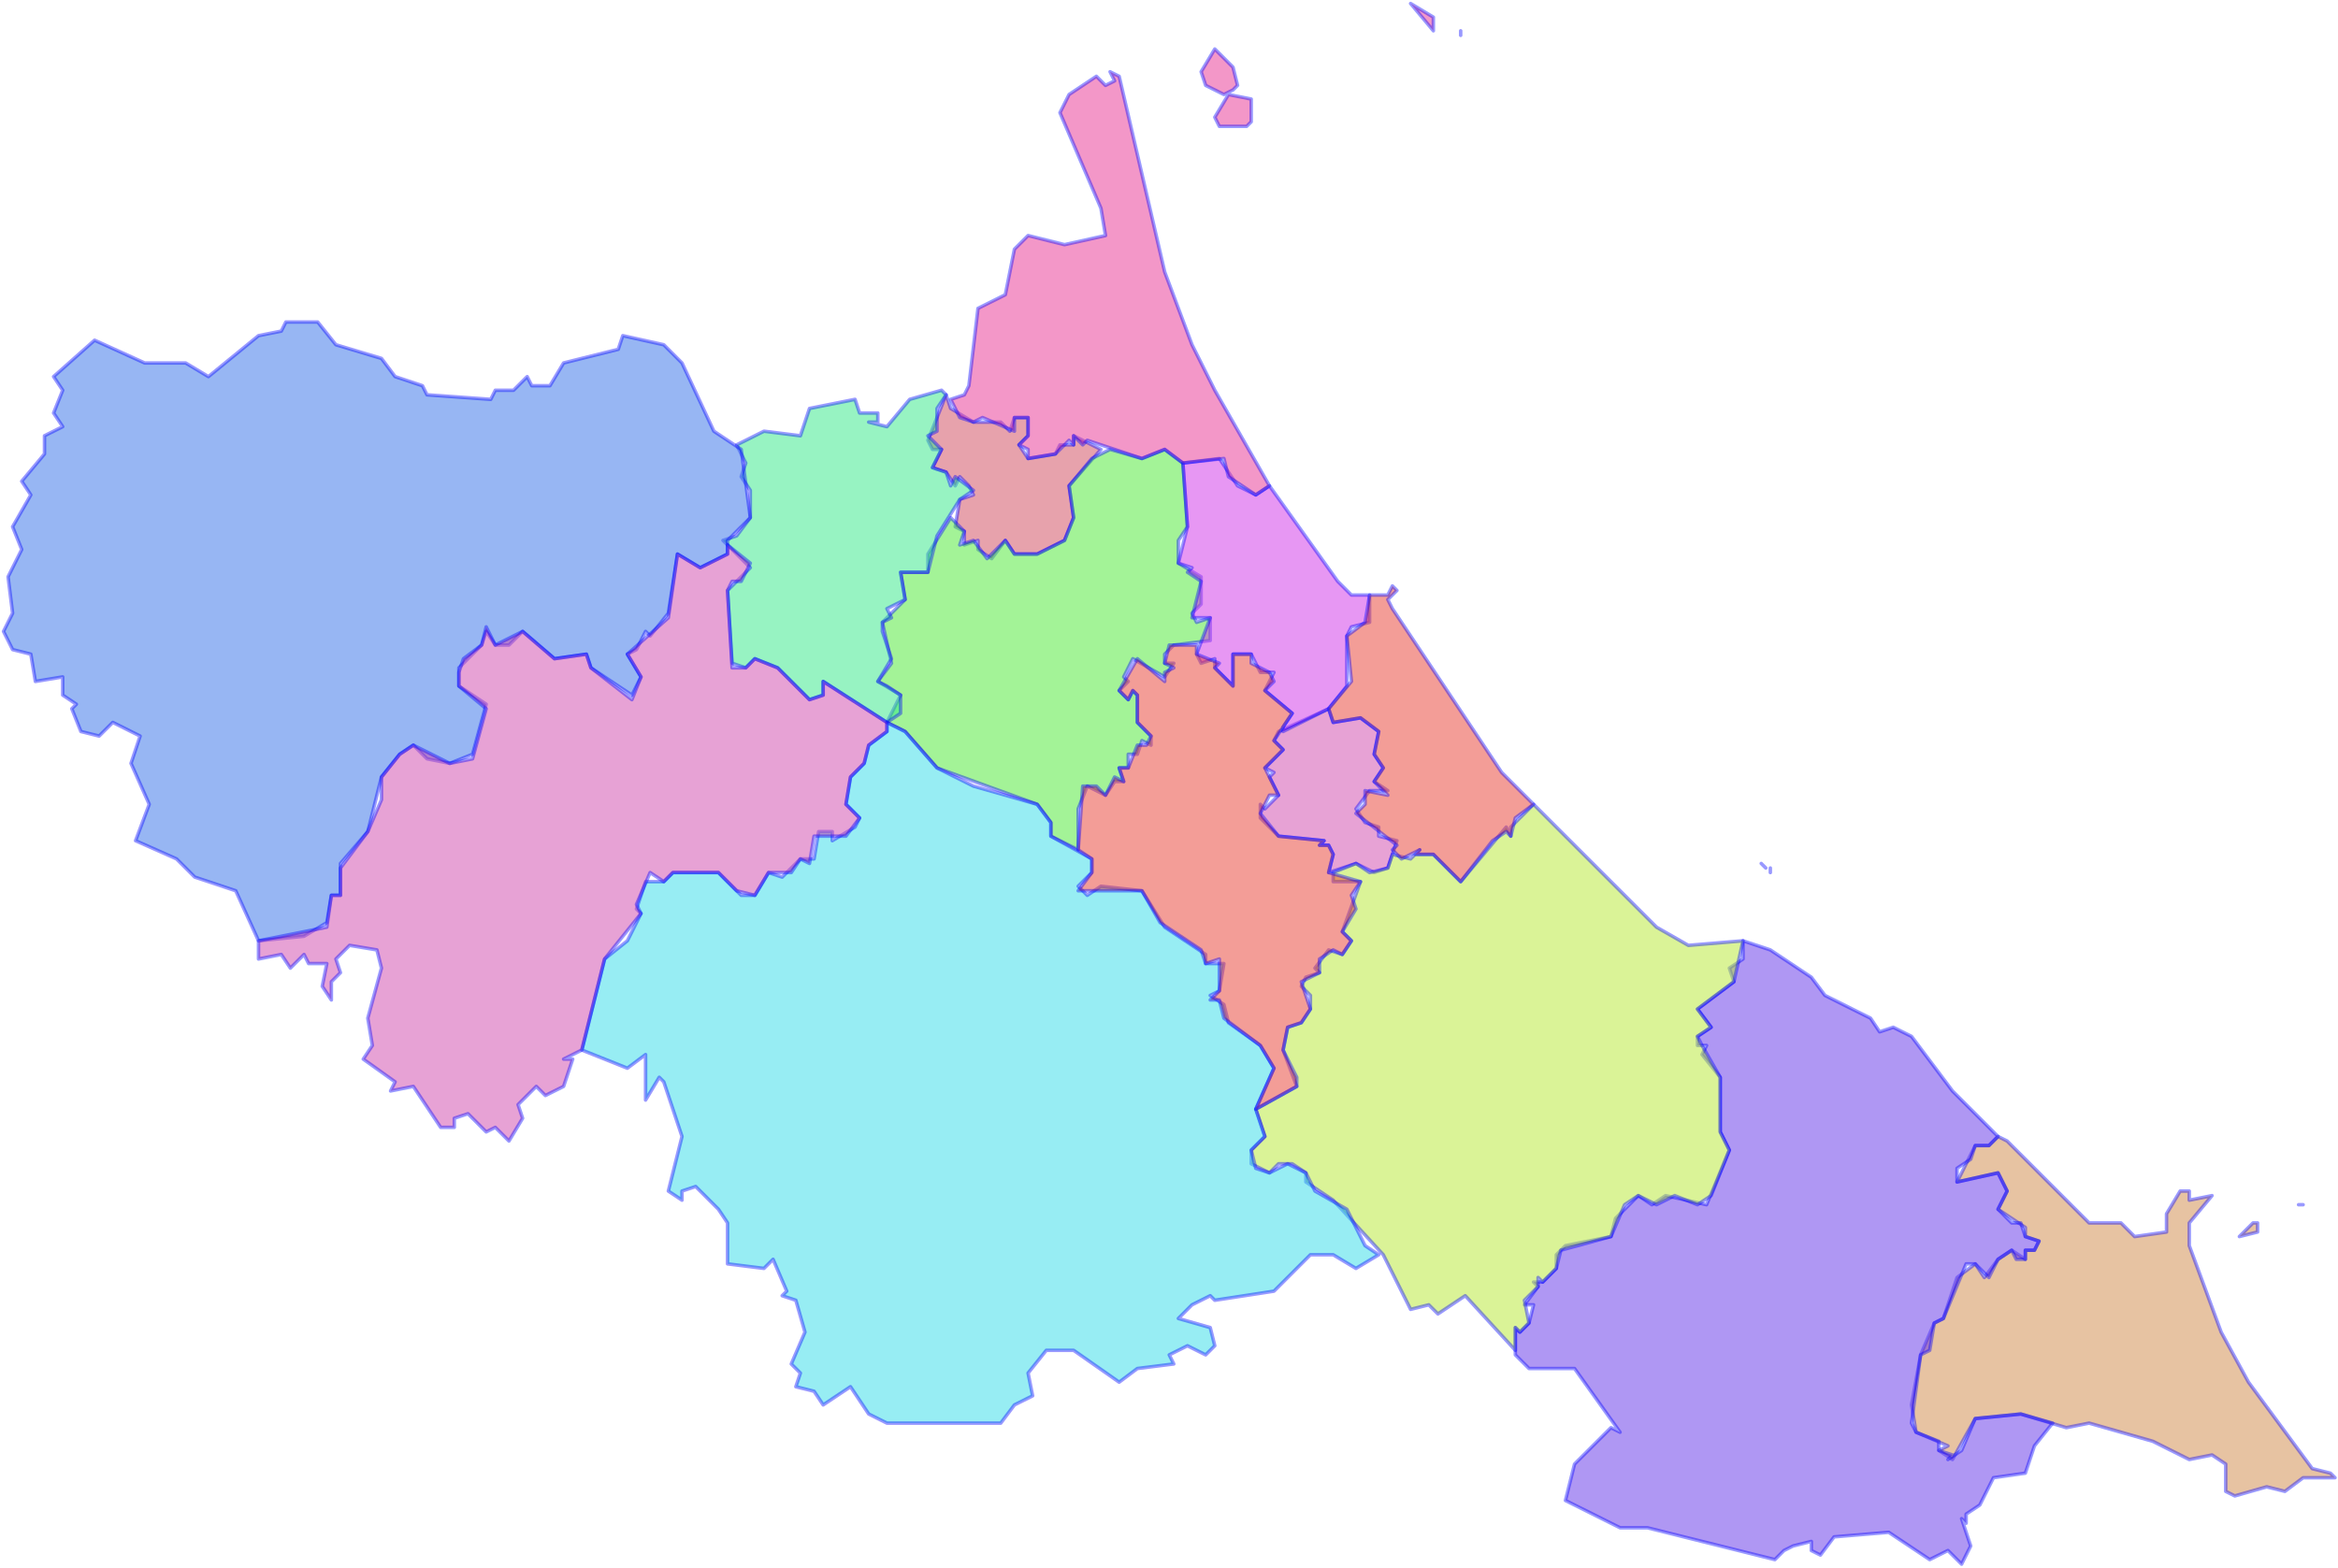 <svg width="668" height="448" viewBox="0 0 668 448" fill="none" xmlns="http://www.w3.org/2000/svg">
<g id="38" name="Hà Tĩnh">
<path id="3813" class="district" name="TP Hà Tĩnh" fill-rule="evenodd" clip-rule="evenodd" d="M396.522 248.055L392.619 249.356L387.415 246.755L379.608 249.356L380.909 244.155L379.608 241.554H377.006L378.307 240.254L365.297 238.953L360.093 233.752V229.851L361.394 231.152L365.297 227.251L362.695 222.05L363.996 220.749L361.394 219.449L366.598 214.248L363.996 211.647L365.297 209.047L379.608 202.545L380.909 206.446L388.716 205.146L393.92 209.047L392.619 215.548L395.221 219.449L392.619 223.35L396.522 225.95H391.318L387.415 231.152L390.017 235.052L393.92 236.353V238.953L399.124 240.254L397.823 244.155L396.522 248.055Z" fill="#D147AC" fill-opacity="0.5" stroke="#0000FF" stroke-opacity="0.4" stroke-linecap="round" stroke-linejoin="round"/>
<path id="3812" class="district" name="Hồng Lĩnh" fill-rule="evenodd" clip-rule="evenodd" d="M283.33 159.636L279.427 157.035V154.434L275.524 155.735V151.834L272.922 150.534L274.223 142.732L278.126 141.431L276.825 138.831L274.223 136.23L272.922 138.831L270.319 134.93L266.416 133.63L269.018 128.429H266.416L265.115 125.828L270.319 112.825L271.62 116.726L278.126 120.627H285.932L288.534 123.227L289.835 119.327H293.738V124.528L291.136 127.128L293.738 131.029L301.545 129.729L302.846 127.128H306.749V124.528L314.555 128.429L305.448 138.831L306.749 147.933L304.147 154.434L296.341 158.335H289.835L287.233 154.434L283.33 159.636Z" fill="#D1475A" fill-opacity="0.5" stroke="#0000FF" stroke-opacity="0.4" stroke-linecap="round" stroke-linejoin="round"/>
<g id="3811" class="district" name="Kỳ Anh">
<path fill-rule="evenodd" clip-rule="evenodd" d="M645.025 349.478V352.079L639.82 353.379L643.724 349.478H645.025ZM667.143 422.294H658.035L652.831 426.195L647.627 424.895L638.519 427.496L635.917 426.195V418.394L632.014 415.793L625.509 417.093L615.1 411.892L596.885 406.691L590.38 407.991L577.37 404.09L564.359 405.391L557.854 417.093L553.95 414.493L556.553 413.192L547.445 409.292L546.144 401.49L548.746 387.187L552.649 378.085L555.252 376.784L559.155 365.082L564.359 361.181L566.961 365.082L570.864 359.88L574.767 357.28L578.671 359.88V357.28H581.273L582.574 354.679L578.671 353.379V350.778L570.864 345.577L573.466 340.376L570.864 335.175L559.155 337.776L564.359 327.373H568.262L570.864 324.773L573.466 326.073L596.885 349.478H605.993L609.896 353.379L619.003 352.079V346.878L622.907 340.376H625.509V342.977L632.014 341.676L625.509 349.478V355.98L634.616 380.685L642.423 394.988L660.637 419.694L665.842 420.994L667.143 422.294Z" fill="#D18847" fill-opacity="0.5"/>
<path d="M658.035 344.277H656.734M645.025 349.478V352.079L639.82 353.379L643.724 349.478H645.025ZM667.143 422.294H658.035L652.831 426.195L647.627 424.895L638.519 427.496L635.917 426.195V418.394L632.014 415.793L625.509 417.093L615.1 411.892L596.885 406.691L590.38 407.991L577.37 404.09L564.359 405.391L557.854 417.093L553.95 414.493L556.553 413.192L547.445 409.292L546.144 401.49L548.746 387.187L552.649 378.085L555.252 376.784L559.155 365.082L564.359 361.181L566.961 365.082L570.864 359.88L574.767 357.28L578.671 359.88V357.28H581.273L582.574 354.679L578.671 353.379V350.778L570.864 345.577L573.466 340.376L570.864 335.175L559.155 337.776L564.359 327.373H568.262L570.864 324.773L573.466 326.073L596.885 349.478H605.993L609.896 353.379L619.003 352.079V346.878L622.907 340.376H625.509V342.977L632.014 341.676L625.509 349.478V355.98L634.616 380.685L642.423 394.988L660.637 419.694L665.842 420.994L667.143 422.294Z" stroke="#0000FF" stroke-opacity="0.4" stroke-linecap="round" stroke-linejoin="round"/>
<path fill-rule="evenodd" clip-rule="evenodd" d="M509.714 443.099L507.112 445.7L470.683 436.598H462.876L447.264 428.796L449.866 418.394L460.274 407.991L462.876 409.292L449.866 391.087H436.855L432.952 387.187V379.385L434.253 380.685L436.855 378.085L438.156 372.883H435.554L439.457 367.682L438.156 366.382H440.758L444.661 362.481V358.58L447.264 355.98L460.274 353.379L461.575 348.178L468.081 341.676L471.984 344.277L475.887 341.676L487.596 344.277L494.102 328.673L491.5 323.472V307.869L486.295 301.367L487.596 298.767H484.994V296.166L488.897 293.566L484.994 288.364L495.403 280.563L494.102 276.662L498.005 274.061V268.86L505.811 271.461L517.521 279.262L521.424 284.464L534.435 290.965L537.037 294.866L540.94 293.566L546.144 296.166L557.854 311.77L570.864 324.773L568.262 327.373H564.359L563.058 331.274L559.155 333.875V337.776L570.864 335.175L573.466 340.376L570.864 345.577L574.767 349.478H577.37L578.671 353.379L582.574 354.679L581.273 357.28H578.671V359.88H576.069L574.767 357.28L570.864 359.88L568.262 365.082L564.359 361.181H561.757L555.252 376.784L552.649 378.085L551.348 385.886L548.746 387.187L546.144 406.691L547.445 409.292L553.95 411.892V414.493L557.854 415.793L556.553 417.093L560.456 414.493L564.359 405.391L577.37 404.09L586.477 406.691L581.273 413.192L578.671 420.994L569.563 422.294L565.66 430.096L561.757 432.697V435.297L560.456 433.997L563.058 441.799L560.456 447L556.553 443.099L551.348 445.7L539.639 437.898L524.026 439.198L520.123 444.399L517.521 443.099V440.499L512.317 441.799L509.714 443.099Z" fill="#6130E8" fill-opacity="0.5"/>
<path d="M505.811 249.356V248.055M504.51 248.055L503.209 246.755M509.714 443.099L507.112 445.7L470.683 436.598H462.876L447.264 428.796L449.866 418.394L460.274 407.991L462.876 409.292L449.866 391.087H436.855L432.952 387.187V379.385L434.253 380.685L436.855 378.085L438.156 372.883H435.554L439.457 367.682L438.156 366.382H440.758L444.661 362.481V358.58L447.264 355.98L460.274 353.379L461.575 348.178L468.081 341.676L471.984 344.277L475.887 341.676L487.596 344.277L494.102 328.673L491.5 323.472V307.869L486.295 301.367L487.596 298.767H484.994V296.166L488.897 293.566L484.994 288.364L495.403 280.563L494.102 276.662L498.005 274.061V268.86L505.811 271.461L517.521 279.262L521.424 284.464L534.435 290.965L537.037 294.866L540.94 293.566L546.144 296.166L557.854 311.77L570.864 324.773L568.262 327.373H564.359L563.058 331.274L559.155 333.875V337.776L570.864 335.175L573.466 340.376L570.864 345.577L574.767 349.478H577.37L578.671 353.379L582.574 354.679L581.273 357.28H578.671V359.88H576.069L574.767 357.28L570.864 359.88L568.262 365.082L564.359 361.181H561.757L555.252 376.784L552.649 378.085L551.348 385.886L548.746 387.187L546.144 406.691L547.445 409.292L553.95 411.892V414.493L557.854 415.793L556.553 417.093L560.456 414.493L564.359 405.391L577.37 404.09L586.477 406.691L581.273 413.192L578.671 420.994L569.563 422.294L565.66 430.096L561.757 432.697V435.297L560.456 433.997L563.058 441.799L560.456 447L556.553 443.099L551.348 445.7L539.639 437.898L524.026 439.198L520.123 444.399L517.521 443.099V440.499L512.317 441.799L509.714 443.099Z" stroke="#0000FF" stroke-opacity="0.4" stroke-linecap="round" stroke-linejoin="round"/>
</g>
<path id="3810" class="district" name="Cẩm Xuyên" fill-rule="evenodd" clip-rule="evenodd" d="M486.295 298.767L491.5 307.869V323.472L494.102 328.673L488.897 341.676L484.994 344.277L478.489 341.676L473.285 344.277L468.081 341.676L464.177 344.277L460.274 353.379L445.962 357.28L444.661 362.481L440.758 366.382L439.457 365.082V367.682L435.554 371.583L436.855 378.085L434.253 380.685L432.952 379.385V385.886L418.64 370.283L410.834 375.484L408.232 372.883L403.028 374.184L395.221 358.58L380.909 342.977L373.103 337.776V335.175L369.2 332.574H365.297L362.695 335.175L357.49 332.574V328.673L361.394 324.773L358.791 316.971L370.501 310.469L366.598 300.067L367.899 293.566L371.802 292.265L374.404 288.364V284.464L371.802 281.863L373.103 279.262L377.006 277.962L375.705 276.662L379.608 271.461L383.512 272.761L386.114 268.86L383.512 266.259L388.716 251.956H380.909V249.356L387.415 246.755L391.318 249.356L396.522 248.055L397.823 244.155L403.028 245.455L405.63 242.854L404.329 244.155H409.533L417.339 251.956L430.35 236.353L431.651 238.953V236.353L438.156 229.851L473.285 264.959L482.392 270.16L498.005 268.86L495.403 280.563L484.994 288.364L488.897 293.566L484.994 296.166L486.295 298.767Z" fill="#B7E830" fill-opacity="0.5" stroke="#0000FF" stroke-opacity="0.4" stroke-linecap="round" stroke-linejoin="round"/>
<path id="3809" class="district" name="Can Lộc" fill-rule="evenodd" clip-rule="evenodd" d="M324.964 206.446L328.867 210.347V212.948L326.265 211.647L324.964 215.548H322.362V219.449H319.76L321.061 223.35H318.459L315.857 227.251L310.652 224.65L308.05 231.152V242.854L300.244 238.953V235.052L296.341 229.851L267.717 219.449L258.61 209.047L253.406 206.446L257.309 198.644L250.804 194.743L254.707 189.542L252.105 177.84L258.61 171.338L257.309 163.536H265.115V158.335L271.62 147.933L275.524 151.834L274.223 155.735L278.126 154.434L282.029 159.636L287.233 154.434L289.835 158.335H296.341L304.147 154.434L306.749 147.933L305.448 138.831L311.953 131.029L317.158 128.429L326.265 131.029L332.77 128.429L337.975 132.329L339.276 150.534L336.673 154.434V160.936L343.179 164.837V172.638L340.577 175.239L341.878 177.84L345.781 176.539V183.041L335.372 184.341L332.77 186.942V189.542H335.372L332.77 193.443L323.663 188.242L321.061 193.443L322.362 194.743L319.76 197.344L322.362 199.945L323.663 197.344L324.964 198.644V206.446Z" fill="#49E830" fill-opacity="0.5" stroke="#0000FF" stroke-opacity="0.4" stroke-linecap="round" stroke-linejoin="round"/>
<path id="3808" class="district" name="Đức Thọ" fill-rule="evenodd" clip-rule="evenodd" d="M253.406 196.044L257.309 198.644V203.845L253.406 206.446L235.191 194.743V198.644L231.288 199.945L222.18 190.843L215.675 188.242L213.073 190.843L209.17 189.542L207.869 168.738L214.374 162.236L206.567 154.434L210.471 153.134L214.374 147.933V140.131L211.772 136.23L213.073 132.329L210.471 127.128L218.277 123.227L228.685 124.528L231.288 116.726L244.298 114.125L245.599 118.026H250.803V120.627H248.201L253.406 121.927L259.911 114.125L269.018 111.525L270.319 112.825L267.717 116.726V123.227L265.115 124.528L269.018 128.429L266.416 133.63L270.319 134.93L271.62 138.831L272.921 136.23L278.126 140.131L274.223 142.732L267.717 153.134L265.115 163.536H257.309L258.61 171.338L253.406 173.939L254.707 176.539L252.105 177.84V180.44L254.707 188.242L250.803 194.743L253.406 196.044Z" fill="#30E886" fill-opacity="0.5" stroke="#0000FF" stroke-opacity="0.4" stroke-linecap="round" stroke-linejoin="round"/>
<path id="3807" class="district" name="Hương Khê" fill-rule="evenodd" clip-rule="evenodd" d="M336.673 376.784L345.781 379.385L347.082 384.586L344.48 387.187L339.276 384.586L334.071 387.187L335.372 389.787L324.964 391.087L319.76 394.988L306.749 385.886H298.943L293.738 392.388L295.04 398.889L289.835 401.49L285.932 406.691H253.406L248.201 404.09L242.997 396.289L235.191 401.49L232.589 397.589L227.384 396.289L228.685 392.388L226.083 389.787L229.987 380.685L227.384 371.583L223.481 370.283L224.782 368.983L220.879 359.88L218.277 362.481L207.869 361.181V349.478L205.266 345.577L198.761 339.076L194.858 340.376V342.977L190.955 340.376L194.858 324.773L189.654 309.169L188.353 307.869L184.449 314.37V301.367L179.245 305.268L166.235 300.067L172.74 274.061L179.245 268.86L183.148 261.058L181.847 259.758L184.449 251.956H189.654L192.256 249.356H205.266L211.772 255.857H215.675L219.578 249.356L223.481 250.656L228.685 245.455H232.589L233.89 237.653H237.793V240.254L244.298 236.353L245.599 233.752L241.696 229.851L242.997 222.05L246.9 218.149L248.201 212.948L253.406 209.047V206.446L258.61 209.047L267.717 219.449L278.126 224.65L296.341 229.851L300.244 235.052V238.953L311.953 245.455V249.356L308.05 253.257L310.652 255.857L314.555 253.257L326.265 254.557L332.77 264.959L344.48 272.761V275.362H349.684L348.383 283.163L345.781 284.464L349.684 287.064L350.985 292.265L360.093 298.767L363.996 305.268L358.791 316.971L361.394 324.773L357.49 328.673L358.791 333.875L362.695 335.175L367.899 332.574L373.103 335.175L375.705 340.376L384.813 345.577L390.017 355.98L393.92 358.58L387.415 362.481L380.909 358.58H374.404L363.996 368.983L347.082 371.583L345.781 370.283L340.577 372.883L336.673 376.784Z" fill="#30DCE8" fill-opacity="0.5" stroke="#0000FF" stroke-opacity="0.4" stroke-linecap="round" stroke-linejoin="round"/>
<path id="3806" class="district" name="Hương Sơn" fill-rule="evenodd" clip-rule="evenodd" d="M181.847 185.641L179.245 186.942L183.148 193.443L180.546 198.644L168.837 190.843L167.536 186.942L158.428 188.242L149.321 180.44L145.418 184.341H141.514L138.912 180.44L137.611 184.341L131.106 190.843V196.044L138.912 201.245L135.009 215.548L128.504 218.149L121.999 216.848L118.095 212.948L114.192 215.548L108.988 222.05L105.085 237.653L97.278 246.755V255.857H94.676L93.375 263.659L86.87 267.56L73.859 268.86L67.354 254.557L55.645 250.656L50.44 245.455L38.731 240.254L42.634 229.851L37.43 218.149L40.032 210.347L32.225 206.446L28.322 210.347L23.118 209.047L20.516 202.545L21.817 201.245L17.914 198.644V193.443L10.107 194.743L8.806 186.942L3.602 185.641L1 180.44L3.602 175.239L2.301 164.837L6.204 157.035L3.602 150.534L8.806 141.431L6.204 137.531L12.71 129.729V124.528L17.914 121.927L15.312 118.026L17.914 111.525L15.312 107.624L27.021 97.222L41.333 103.723H53.042L59.548 107.624L73.859 95.921L80.365 94.621L81.666 92.02H90.773L95.977 98.522L108.988 102.423L112.891 107.624L120.698 110.224L121.999 112.825L140.213 114.125L141.514 111.525H146.719L150.622 107.624L151.923 110.224H157.127L161.03 103.723L176.643 99.822L177.944 95.921L189.654 98.522L194.858 103.723L203.965 123.227L211.772 128.429L214.374 147.933L207.869 154.434V158.335L200.062 162.236L193.557 158.335L190.955 175.239L185.751 181.741L184.449 180.44L181.847 185.641Z" fill="#306EE8" fill-opacity="0.5" stroke="#0000FF" stroke-opacity="0.4" stroke-linecap="round" stroke-linejoin="round"/>
<path id="3804" class="district" name="Lộc Hà" fill-rule="evenodd" clip-rule="evenodd" d="M366.598 207.746L369.2 203.846L361.394 197.344L363.996 192.143H360.093L357.49 186.942H352.286V196.044L347.082 190.843V188.242L343.179 189.542L341.878 186.942L345.781 176.539H340.577L343.179 166.137L339.276 163.536L340.577 162.236L336.673 160.936L339.276 150.534L337.975 132.329L348.383 131.029L353.587 138.831L358.791 141.432L362.695 138.831L382.211 166.137L386.114 170.038H391.318V177.84L386.114 179.14L384.813 181.741V196.044L379.608 202.545L366.598 209.047V207.746Z" fill="#D030E8" fill-opacity="0.5" stroke="#0000FF" stroke-opacity="0.4" stroke-linecap="round" stroke-linejoin="round"/>
<g id="3803" class="district" name="Nghi Xuân">
<path fill-rule="evenodd" clip-rule="evenodd" d="M356.189 36.108H348.383L347.082 33.507L350.985 27.006L357.49 28.306V34.808L356.189 36.108ZM409.533 8.802L403.028 1L409.533 4.901V7.501V8.802ZM352.286 25.706L349.684 27.006L344.48 24.405L343.179 20.504L347.082 14.003L352.286 19.204L353.587 24.405L352.286 25.706ZM347.082 111.525L362.695 138.831L358.791 141.431L350.985 136.23L349.684 131.029L337.975 132.329L332.77 128.429L326.265 131.029L310.652 125.828L309.351 127.128L306.749 124.528V127.128L305.448 125.828L301.545 129.729L293.739 131.029V128.429L291.136 127.128L293.739 124.528V119.327H289.835V123.227L280.728 119.327L278.126 120.627L274.223 119.327L271.62 114.125L275.524 112.825L276.825 110.224L279.427 88.12L287.233 84.219L289.835 71.216L293.739 67.315L304.147 69.915L315.857 67.315L314.555 59.513L302.846 32.207L305.448 27.006L313.254 21.805L315.857 24.405L318.459 23.105L317.158 20.504L319.76 21.805L332.77 77.717L340.577 98.522L347.082 111.525Z" fill="#E83092" fill-opacity="0.5"/>
<path d="M417.339 10.102V8.802M356.189 36.108H348.383L347.082 33.507L350.985 27.006L357.49 28.306V34.808L356.189 36.108ZM409.533 8.802L403.028 1L409.533 4.901V7.501V8.802ZM352.286 25.706L349.684 27.006L344.48 24.405L343.179 20.504L347.082 14.003L352.286 19.204L353.587 24.405L352.286 25.706ZM347.082 111.525L362.695 138.831L358.791 141.431L350.985 136.23L349.684 131.029L337.975 132.329L332.77 128.429L326.265 131.029L310.652 125.828L309.351 127.128L306.749 124.528V127.128L305.448 125.828L301.545 129.729L293.739 131.029V128.429L291.136 127.128L293.739 124.528V119.327H289.835V123.227L280.728 119.327L278.126 120.627L274.223 119.327L271.62 114.125L275.524 112.825L276.825 110.224L279.427 88.12L287.233 84.219L289.835 71.216L293.739 67.315L304.147 69.915L315.857 67.315L314.555 59.513L302.846 32.207L305.448 27.006L313.254 21.805L315.857 24.405L318.459 23.105L317.158 20.504L319.76 21.805L332.77 77.717L340.577 98.522L347.082 111.525Z" stroke="#0000FF" stroke-opacity="0.4" stroke-linecap="round" stroke-linejoin="round"/>
</g>
<path id="3802" class="district" name="Thạch Hà" fill-rule="evenodd" clip-rule="evenodd" d="M370.501 307.869V310.469L358.791 316.971L363.996 305.268L360.093 298.767L349.684 290.965L348.383 285.764H345.781L348.383 283.163V274.061L344.48 275.362L343.179 271.461L331.469 263.659L326.265 254.557H308.05L311.953 249.356V245.455L308.05 242.854L309.351 224.65H313.254L315.856 227.251L318.459 222.05L321.061 223.35L319.76 219.449H322.362L324.964 212.948H327.566L328.867 210.347L324.964 206.446V198.644L323.663 197.344L322.362 199.945L319.76 197.344L324.964 188.242L332.77 194.743V192.143L335.372 190.843L332.77 189.542L334.071 184.341H341.878V186.942L348.383 189.542L347.082 190.843L352.286 196.044V186.942H357.49V189.542L362.695 192.143L363.996 194.743L361.394 197.344L369.2 203.845L363.996 211.647L366.598 214.248L361.394 219.449L365.297 227.251H362.695L360.093 232.452L365.297 238.953L378.307 240.254L377.006 241.554H379.608L380.909 244.155L379.608 249.356L388.716 251.956L386.114 255.857L387.415 259.758L383.512 266.259L386.114 268.86L383.512 272.761L380.909 271.461L377.006 274.061V277.962L371.802 280.563L374.404 288.364L371.802 292.265L367.899 293.566L366.598 300.067L369.2 305.268L370.501 307.869ZM434.253 225.95L438.156 229.851L432.952 233.752L431.651 238.953L430.35 237.653L426.447 240.254L417.339 251.956L409.533 244.155H404.329L405.63 242.854L400.425 245.455L397.823 242.854L399.124 241.554L387.415 232.452L390.017 229.851V225.95L396.522 227.251L392.619 223.35L395.221 219.449L392.619 215.548L393.92 209.047L388.716 205.146L380.909 206.446L379.608 202.545L386.114 194.743L384.813 181.741L390.017 177.84L391.318 170.038H396.522L397.823 167.437L399.124 168.738L396.522 171.338L397.823 173.939L429.049 220.749L434.253 225.95Z" fill="#E83D30" fill-opacity="0.5" stroke="#0000FF" stroke-opacity="0.4" stroke-linecap="round" stroke-linejoin="round"/>
<path id="3801" class="district" name="Vũ Quang" fill-rule="evenodd" clip-rule="evenodd" d="M73.859 268.86L93.375 264.959L94.676 255.857H97.278V248.055L105.085 237.653L108.988 228.551V222.05L114.192 215.548L118.095 212.948L128.504 218.149L135.009 216.848L138.912 202.545L131.106 196.044V192.143L132.407 188.242L137.611 184.341L138.912 179.14L141.514 184.341L149.321 180.44L158.428 188.242L167.536 186.942L168.837 190.843L180.546 199.945L183.148 193.443L179.245 186.942L190.955 176.539L193.557 158.335L200.062 162.236L207.869 158.335V155.735L214.374 160.936L211.772 166.137H209.17L207.869 168.738L209.17 190.843H213.073L215.675 188.242L222.18 190.843L231.288 199.945L235.191 198.644V194.743L253.406 206.446V209.047L248.201 212.948L246.9 218.149L242.997 222.05L241.696 229.851L245.599 233.752L241.696 238.953H232.589L231.288 246.755L228.685 245.455L226.083 249.356H219.578L215.675 255.857L210.471 254.557L205.266 249.356H192.256L189.654 251.956L185.751 249.356L181.847 258.458L183.148 261.058L172.74 274.061L166.235 300.067L161.03 302.668H163.632L161.03 310.469L155.826 313.07L153.224 310.469L148.02 315.671L149.321 319.571L145.418 326.073L141.514 322.172L138.912 323.472L133.708 318.271L129.805 319.571V322.172H125.902L118.095 310.469L111.59 311.77L112.891 309.169L103.784 302.668L106.386 298.767L105.085 290.965L108.988 276.662L107.687 271.461L99.881 270.16L95.977 274.061L97.278 277.962L94.676 280.563V285.764L92.074 281.863L93.375 275.362H88.171L86.87 272.761L82.967 276.662L80.365 272.761L73.859 274.061V270.16V268.86Z" fill="#D147AC" fill-opacity="0.5" stroke="#0000FF" stroke-opacity="0.4" stroke-linecap="round" stroke-linejoin="round"/>
</g>
</svg>
